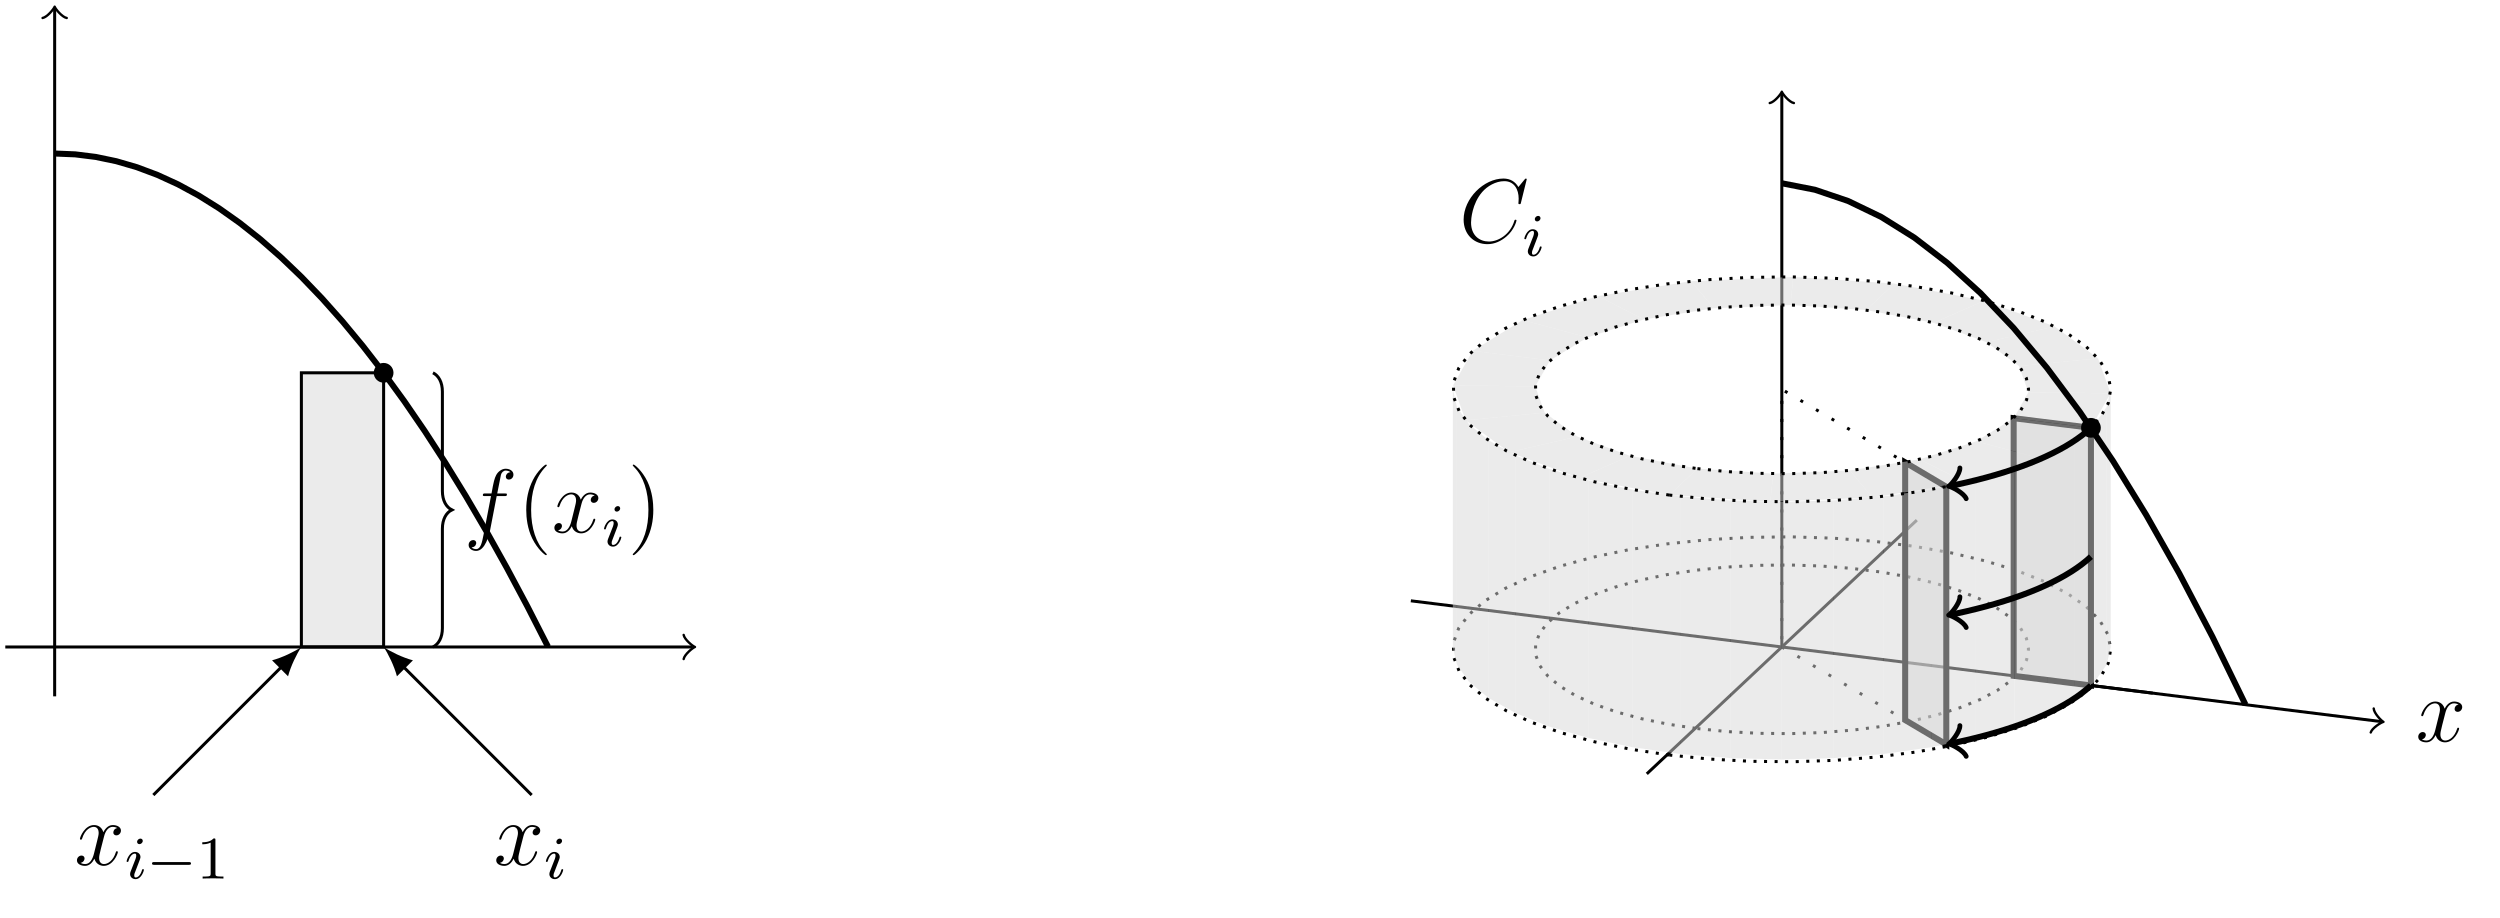 <?xml version='1.0' encoding='UTF-8'?>
<!-- This file was generated by dvisvgm 3.2.1 -->
<svg version='1.1' xmlns='http://www.w3.org/2000/svg' xmlns:xlink='http://www.w3.org/1999/xlink' width='330.208pt' height='121.288pt' viewBox='-.5 -120.788 330.208 121.288'>
<defs>
<path id='g15-40' d='M3.885 2.905C3.885 2.869 3.885 2.845 3.682 2.642C2.487 1.435 1.817-.538 1.817-2.977C1.817-5.296 2.379-7.293 3.766-8.703C3.885-8.811 3.885-8.835 3.885-8.871C3.885-8.942 3.826-8.966 3.778-8.966C3.622-8.966 2.642-8.106 2.056-6.934C1.447-5.727 1.172-4.447 1.172-2.977C1.172-1.913 1.339-.49 1.961 .789C2.666 2.224 3.646 3.001 3.778 3.001C3.826 3.001 3.885 2.977 3.885 2.905Z'/>
<path id='g15-41' d='M3.371-2.977C3.371-3.885 3.252-5.368 2.582-6.755C1.877-8.189 .897-8.966 .765-8.966C.717-8.966 .658-8.942 .658-8.871C.658-8.835 .658-8.811 .861-8.608C2.056-7.4 2.726-5.428 2.726-2.989C2.726-.669 2.164 1.327 .777 2.738C.658 2.845 .658 2.869 .658 2.905C.658 2.977 .717 3.001 .765 3.001C.921 3.001 1.901 2.14 2.487 .968C3.096-.251 3.371-1.542 3.371-2.977Z'/>
<path id='g14-49' d='M3.563 0V-.263H3.284C2.527-.263 2.503-.359 2.503-.654V-5.077C2.503-5.292 2.487-5.3 2.271-5.3C1.945-4.981 1.522-4.79 .765-4.79V-4.527C.98-4.527 1.411-4.527 1.873-4.742V-.654C1.873-.359 1.849-.263 1.092-.263H.813V0C1.14-.024 1.825-.024 2.184-.024S3.236-.024 3.563 0Z'/>
<path id='g8-0' d='M5.866-1.993C5.866-2.176 5.691-2.176 5.579-2.176H.996C.885-2.176 .709-2.176 .709-1.993S.885-1.809 .996-1.809H5.579C5.691-1.809 5.866-1.809 5.866-1.993Z'/>
<path id='g11-105' d='M2.375-4.973C2.375-5.149 2.248-5.276 2.064-5.276C1.857-5.276 1.626-5.085 1.626-4.846C1.626-4.67 1.753-4.543 1.937-4.543C2.144-4.543 2.375-4.734 2.375-4.973ZM2.527-1.14C2.527-1.219 2.463-1.243 2.407-1.243C2.311-1.243 2.295-1.188 2.271-1.108C2.088-.47 1.761-.143 1.443-.143C1.347-.143 1.251-.183 1.251-.399C1.251-.59 1.307-.733 1.411-.98L1.658-1.626L1.905-2.271C1.977-2.455 2.072-2.702 2.072-2.837C2.072-3.236 1.753-3.515 1.347-3.515C.574-3.515 .239-2.399 .239-2.295C.239-2.224 .295-2.192 .359-2.192C.462-2.192 .47-2.24 .494-2.319C.717-3.076 1.084-3.292 1.323-3.292C1.435-3.292 1.514-3.252 1.514-3.029C1.514-2.949 1.506-2.837 1.427-2.598L1.211-2.048C.996-1.522 .996-1.506 .781-.948C.741-.829 .701-.733 .701-.598C.701-.207 1.004 .08 1.427 .08C2.2 .08 2.527-1.036 2.527-1.14Z'/>
<path id='g12-67' d='M7.58-2.869C7.58-2.977 7.484-2.977 7.448-2.977C7.34-2.977 7.329-2.905 7.305-2.857C6.755-.992 5.141-.096 3.945-.096C2.678-.096 1.578-.909 1.578-2.606C1.578-2.989 1.698-5.069 3.049-6.635C3.706-7.4 4.83-8.07 5.966-8.07C7.281-8.07 7.867-6.982 7.867-5.762C7.867-5.452 7.831-5.189 7.831-5.141C7.831-5.033 7.95-5.033 7.986-5.033C8.118-5.033 8.13-5.045 8.177-5.26L8.931-8.309C8.931-8.416 8.823-8.416 8.823-8.416S8.751-8.416 8.656-8.297L7.831-7.293C7.412-8.01 6.755-8.416 5.858-8.416C3.276-8.416 .598-5.798 .598-2.989C.598-.992 1.997 .251 3.742 .251C4.698 .251 5.535-.155 6.229-.741C7.269-1.614 7.58-2.774 7.58-2.869Z'/>
<path id='g12-102' d='M6.528-7.639C6.528-8.141 6.025-8.416 5.499-8.416C4.985-8.416 4.483-8.034 4.244-7.568C4.029-7.149 3.909-6.719 3.634-5.153H2.833C2.606-5.153 2.487-5.153 2.487-4.937C2.487-4.806 2.558-4.806 2.798-4.806H3.563L2.582 .287C2.379 1.327 2.2 2.2 1.602 2.2C1.566 2.2 1.219 2.2 1.004 1.973C1.614 1.925 1.614 1.387 1.614 1.387C1.614 1.148 1.435 1.004 1.207 1.004C.968 1.004 .61 1.207 .61 1.662C.61 2.176 1.136 2.439 1.602 2.439C2.821 2.439 3.324 .251 3.455-.347L4.316-4.806H5.332C5.571-4.806 5.667-4.806 5.667-5.033C5.667-5.153 5.571-5.153 5.356-5.153H4.388L4.878-7.615C4.949-7.902 5.2-8.177 5.511-8.177C5.762-8.177 6.013-8.07 6.133-7.962C5.667-7.914 5.523-7.568 5.523-7.364C5.523-7.125 5.703-6.982 5.93-6.982C6.169-6.982 6.528-7.185 6.528-7.639Z'/>
<path id='g12-120' d='M5.738-1.71C5.738-1.769 5.691-1.817 5.619-1.817C5.511-1.817 5.499-1.757 5.464-1.662C5.141-.61 4.447-.12 3.909-.12C3.491-.12 3.264-.43 3.264-.921C3.264-1.184 3.312-1.375 3.503-2.164L3.921-3.79C4.101-4.507 4.507-5.033 5.057-5.033C5.057-5.033 5.416-5.033 5.667-4.878C5.284-4.806 5.141-4.519 5.141-4.292C5.141-4.005 5.368-3.909 5.535-3.909C5.894-3.909 6.145-4.22 6.145-4.543C6.145-5.045 5.571-5.272 5.069-5.272C4.34-5.272 3.933-4.555 3.826-4.328C3.551-5.224 2.809-5.272 2.594-5.272C1.375-5.272 .729-3.706 .729-3.443C.729-3.395 .777-3.335 .861-3.335C.956-3.335 .98-3.407 1.004-3.455C1.411-4.782 2.212-5.033 2.558-5.033C3.096-5.033 3.204-4.531 3.204-4.244C3.204-3.981 3.132-3.706 2.989-3.132L2.582-1.494C2.403-.777 2.056-.12 1.423-.12C1.363-.12 1.064-.12 .813-.275C1.243-.359 1.339-.717 1.339-.861C1.339-1.1 1.16-1.243 .933-1.243C.646-1.243 .335-.992 .335-.61C.335-.108 .897 .12 1.411 .12C1.985 .12 2.391-.335 2.642-.825C2.833-.12 3.431 .12 3.873 .12C5.093 .12 5.738-1.447 5.738-1.71Z'/>
</defs>
<g id='page175'>
<g stroke-miterlimit='10' transform='matrix(.996 0 0 -.996 6.719 -35.332)' fill='#000' stroke='#000' stroke-width='0.4'>
<path d='M0-6.545V84.614' fill='none'/>
<g transform='matrix(0 1 -1 0 0 84.614)' stroke-width='0.32' stroke-dasharray='none' stroke-dashoffset='0.0' stroke-linecap='round' stroke-linejoin='round'>
 <path d='M-1.2 1.6C-1.1 1 0 .1 .3 0C0-.1-1.1-1-1.2-1.6' fill='none'/>
 </g>
<g fill='#d9d9d9' stroke='#d9d9d9' stroke-opacity='0.5' fill-opacity='0.5'>
<path d='M32.719 0V36.36H43.625V0ZM43.625 36.36'/>
</g>
<path d='M32.719 0V36.36H43.625V0ZM43.625 36.36' fill='none'/>
<path d='M44.934 36.36C44.934 37.083 44.348 37.669 43.625 37.669S42.316 37.083 42.316 36.36S42.902 35.052 43.625 35.052S44.934 35.638 44.934 36.36ZM43.625 36.36' stroke='none'/>
<path d='M-6.545 0H84.614' fill='none'/>
<g transform='translate(84.614)' stroke-width='0.32' stroke-dasharray='none' stroke-dashoffset='0.0' stroke-linecap='round' stroke-linejoin='round'>
 <path d='M-1.2 1.6C-1.1 1 0 .1 .3 0C0-.1-1.1-1-1.2-1.6' fill='none'/>
 </g>
<g stroke-width='0.8'>
<path d='M0 65.441L2.726 65.329L5.452 64.988L8.178 64.42L10.904 63.625L13.63 62.602L16.356 61.353L19.082 59.877L21.808 58.174L24.535 56.244L27.261 54.086L29.987 51.701L32.713 49.089L35.439 46.25L38.165 43.185L40.891 39.891L43.617 36.371L46.343 32.624L49.069 28.649L51.795 24.448L54.521 20.019L57.247 15.363L59.973 10.48L62.699 5.369L65.425 .032' fill='none'/>
</g>
<path d='M30.173-2.546L13.086-19.633' fill='none'/>
<g transform='matrix(.707 .707 -.707 .707 30.173 -2.546)'>
<path d='M3.6 0C2.533 .2 .8 .8-.4 1.5V-1.5C.8-.8 2.533-.2 3.6 0' stroke='none'/>
</g>
<g transform='matrix(1.004 0 0 -1.004 -4.125 -64.38)' stroke='none' fill='#000'>
<use x='6.719' y='-35.332' xlink:href='#g12-120'/>
<use x='13.371' y='-33.539' xlink:href='#g11-105'/>
<use x='16.255' y='-33.539' xlink:href='#g8-0'/>
<use x='22.841' y='-33.539' xlink:href='#g14-49'/>
</g>
<path d='M46.17-2.546L63.258-19.633' fill='none'/>
<g transform='translate(46.17 -2.546)rotate(135)scale(1)'>
<path d='M3.6 0C2.533 .2 .8 .8-.4 1.5V-1.5C.8-.8 2.533-.2 3.6 0' stroke='none'/>
</g>
<g transform='matrix(1.004 0 0 -1.004 51.478 -64.38)' stroke='none' fill='#000'>
<use x='6.719' y='-35.332' xlink:href='#g12-120'/>
<use x='13.371' y='-33.539' xlink:href='#g11-105'/>
</g>
<path d='M50.169 36.36C50.919 35.985 51.419 35.11 51.419 33.86V20.68C51.419 19.43 51.919 18.555 52.669 18.18C51.919 17.805 51.419 16.93 51.419 15.68V2.5C51.419 1.25 50.919 .375 50.169 0' fill='none'/>
<g transform='matrix(1.004 0 0 -1.004 47.541 -20.285)' stroke='none' fill='#000'>
<use x='6.719' y='-35.332' xlink:href='#g12-102'/>
<use x='13.766' y='-35.332' xlink:href='#g15-40'/>
<use x='18.318' y='-35.332' xlink:href='#g12-120'/>
<use x='24.97' y='-33.539' xlink:href='#g11-105'/>
<use x='28.351' y='-35.332' xlink:href='#g15-41'/>
</g>
<path d='M246.951 16.826L211.139-16.826' fill='none'/>
<path d='M179.849 6.124L278.241-6.124' fill='none'/>
<path d='M229.045 0V73.334' fill='none'/>
<g transform='matrix(0 1 -1 0 229.045 73.334)' stroke-width='0.32' stroke-dasharray='none' stroke-dashoffset='0.0' stroke-linecap='round' stroke-linejoin='round'>
 <path d='M-1.2 1.6C-1.1 1 0 .1 .3 0C0-.1-1.1-1-1.2-1.6' fill='none'/>
 </g>
<g stroke-dasharray='0.4,1.0' stroke-dashoffset='0.0'>
<path d='M217.854-10.823L221.878-11.226L226.018-11.45L230.21-11.491L234.382-11.348L238.465-11.023L242.394-10.524L246.104-9.855L249.535-9.031L252.628-8.063L255.334-6.968L257.61-5.764L259.415-4.469L260.72-3.108L261.508-1.699L261.761-.268L261.477 1.163L260.662 2.569L259.327 3.928L257.494 5.218L255.195 6.417L252.465 7.505L249.352 8.466L245.906 9.282L242.181 9.941L238.243 10.431L234.153 10.745L229.978 10.877L225.788 10.826L221.651 10.592L217.637 10.179L213.809 9.594L210.232 8.847L206.964 7.949L204.057 6.915L201.561 5.763L199.518 4.511L197.958 3.181L196.91 1.792L196.389 .37L196.403-1.064L196.954-2.486L198.032-3.871L199.618-5.199L201.689-6.445L204.209-7.591L207.136-8.618L210.423-9.508L214.016-10.247L217.855-10.823' fill='none'/>
</g>
<g stroke-dasharray='0.4,1.0' stroke-dashoffset='0.0'>
<path d='M214.124-14.329L219.489-14.865L225.01-15.164L230.598-15.218L236.16-15.028L241.606-14.596L246.844-13.929L251.791-13.038L256.364-11.939L260.49-10.649L264.097-9.188L267.131-7.583L269.539-5.857L271.279-4.041L272.329-2.163L272.668-.255L272.288 1.653L271.202 3.528L269.421 5.34L266.977 7.06L263.912 8.659L260.273 10.11L256.121 11.39L251.525 12.479L246.56 13.357L241.309 14.01L235.855 14.43L230.289 14.606L224.702 14.538L219.187 14.226L213.833 13.675L208.731 12.895L203.96 11.898L199.603 10.701L195.728 9.323L192.4 7.787L189.675 6.117L187.595 4.343L186.198 2.493L185.504 .595L185.522-1.316L186.257-3.212L187.694-5.059L189.809-6.829L192.57-8.492L195.929-10.019L199.832-11.389L204.215-12.575L209.006-13.56L214.125-14.328' fill='none'/>
</g>
<g fill='#d9d9d9' stroke='#d9d9d9' stroke-opacity='0.5' fill-opacity='0.5'>
<path d='M259.791-3.827L270.039-5.103V29.065L259.791 30.341Z' stroke='none'/>
</g>
<g stroke-width='0.8'>
<path d='M259.791-3.827L270.039-5.103V29.065L259.791 30.341Z' fill='none'/>
</g>
<g fill='#d9d9d9' stroke='#d9d9d9' stroke-opacity='0.5' fill-opacity='0.5'>
<path d='M245.403-9.691L250.857-12.921V21.246L245.403 24.477Z' stroke='none'/>
</g>
<g stroke-dasharray='0.4,2.0' stroke-dashoffset='0.0'>
<path d='M229.045 0L250.857-12.921V21.246L229.045 34.168Z' fill='none'/>
</g>
<g stroke-width='0.8'>
<path d='M245.403-9.691L250.857-12.921V21.246L245.403 24.477Z' fill='none'/>
</g>
<g fill='#d9d9d9' stroke='#d9d9d9' stroke-opacity='0.5' fill-opacity='0.5'>
<path d='M272.133-2.334L272.67 0V34.168L272.133 31.834Z' stroke='none'/>
</g>
<g fill='#d9d9d9' stroke='#d9d9d9' stroke-opacity='0.5' fill-opacity='0.5'>
<path d='M270.534-4.611L272.133-2.334V31.834L270.534 29.557Z' stroke='none'/>
</g>
<g fill='#d9d9d9' stroke='#d9d9d9' stroke-opacity='0.5' fill-opacity='0.5'>
<path d='M267.915-6.773L270.534-4.611V29.557L267.915 27.394Z' stroke='none'/>
</g>
<g fill='#d9d9d9' stroke='#d9d9d9' stroke-opacity='0.5' fill-opacity='0.5'>
<path d='M264.338-8.77L267.915-6.773V27.394L264.338 25.398Z' stroke='none'/>
</g>
<g fill='#d9d9d9' stroke='#d9d9d9' stroke-opacity='0.5' fill-opacity='0.5'>
<path d='M259.892-10.55L264.338-8.77V25.398L259.892 23.618Z' stroke='none'/>
</g>
<g fill='#d9d9d9' stroke='#d9d9d9' stroke-opacity='0.5' fill-opacity='0.5'>
<path d='M254.687-12.071L259.892-10.55V23.618L254.687 22.097Z' stroke='none'/>
</g>
<g fill='#d9d9d9' stroke='#d9d9d9' stroke-opacity='0.5' fill-opacity='0.5'>
<path d='M248.85-13.294L254.687-12.071V22.097L248.85 20.874Z' stroke='none'/>
</g>
<g fill='#d9d9d9' stroke='#d9d9d9' stroke-opacity='0.5' fill-opacity='0.5'>
<path d='M242.526-14.19L248.85-13.294V20.874L242.526 19.978Z' stroke='none'/>
</g>
<g fill='#d9d9d9' stroke='#d9d9d9' stroke-opacity='0.5' fill-opacity='0.5'>
<path d='M235.869-14.737L242.526-14.19V19.978L235.869 19.431Z' stroke='none'/>
</g>
<g fill='#d9d9d9' stroke='#d9d9d9' stroke-opacity='0.5' fill-opacity='0.5'>
<path d='M229.045-14.92L235.869-14.737V19.431L229.045 19.247Z' stroke='none'/>
</g>
<g fill='#d9d9d9' stroke='#d9d9d9' stroke-opacity='0.5' fill-opacity='0.5'>
<path d='M222.22-14.737L229.045-14.92V19.247L222.22 19.431Z' stroke='none'/>
</g>
<g fill='#d9d9d9' stroke='#d9d9d9' stroke-opacity='0.5' fill-opacity='0.5'>
<path d='M215.563-14.19L222.22-14.737V19.431L215.563 19.978Z' stroke='none'/>
</g>
<g fill='#d9d9d9' stroke='#d9d9d9' stroke-opacity='0.5' fill-opacity='0.5'>
<path d='M209.24-13.294L215.563-14.19V19.978L209.24 20.873Z' stroke='none'/>
</g>
<g fill='#d9d9d9' stroke='#d9d9d9' stroke-opacity='0.5' fill-opacity='0.5'>
<path d='M203.404-12.071L209.24-13.294V20.873L203.404 22.097Z' stroke='none'/>
</g>
<g fill='#d9d9d9' stroke='#d9d9d9' stroke-opacity='0.5' fill-opacity='0.5'>
<path d='M198.198-10.55L203.404-12.071V22.097L198.198 23.617Z' stroke='none'/>
</g>
<g fill='#d9d9d9' stroke='#d9d9d9' stroke-opacity='0.5' fill-opacity='0.5'>
<path d='M193.752-8.77L198.198-10.55V23.617L193.752 25.397Z' stroke='none'/>
</g>
<g fill='#d9d9d9' stroke='#d9d9d9' stroke-opacity='0.5' fill-opacity='0.5'>
<path d='M190.175-6.774L193.752-8.77V25.397L190.175 27.394Z' stroke='none'/>
</g>
<g fill='#d9d9d9' stroke='#d9d9d9' stroke-opacity='0.5' fill-opacity='0.5'>
<path d='M187.556-4.611L190.175-6.774V27.394L187.556 29.557Z' stroke='none'/>
</g>
<g fill='#d9d9d9' stroke='#d9d9d9' stroke-opacity='0.5' fill-opacity='0.5'>
<path d='M185.957-2.334L187.556-4.611V29.557L185.957 31.834Z' stroke='none'/>
</g>
<g fill='#d9d9d9' stroke='#d9d9d9' stroke-opacity='0.5' fill-opacity='0.5'>
<path d='M185.42-0L185.957-2.334V31.834L185.42 34.168Z' stroke='none'/>
</g>
<g fill='#d9d9d9' stroke='#d9d9d9' stroke-opacity='0.5' fill-opacity='0.5'>
<path d='M208.901 25.35L202.187 22.41L214.124 20.147L217.854 23.652Z' stroke='none'/>
</g>
<g fill='#d9d9d9' stroke='#d9d9d9' stroke-opacity='0.5' fill-opacity='0.5'>
<path d='M201.92 27.91L192.878 25.824L202.187 22.41L208.901 25.35Z' stroke='none'/>
</g>
<g fill='#d9d9d9' stroke='#d9d9d9' stroke-opacity='0.5' fill-opacity='0.5'>
<path d='M197.594 31.083L187.11 30.055L192.878 25.824L201.92 27.91Z' stroke='none'/>
</g>
<g fill='#d9d9d9' stroke='#d9d9d9' stroke-opacity='0.5' fill-opacity='0.5'>
<path d='M196.346 34.558L185.446 34.688L187.11 30.055L197.594 31.083Z' stroke='none'/>
</g>
<g fill='#d9d9d9' stroke='#d9d9d9' stroke-opacity='0.5' fill-opacity='0.5'>
<path d='M198.299 37.995L188.051 39.271L185.446 34.688L196.346 34.558Z' stroke='none'/>
</g>
<g fill='#d9d9d9' stroke='#d9d9d9' stroke-opacity='0.5' fill-opacity='0.5'>
<path d='M203.262 41.057L194.668 43.354L188.051 39.271L198.299 37.995Z' stroke='none'/>
</g>
<g fill='#d9d9d9' stroke='#d9d9d9' stroke-opacity='0.5' fill-opacity='0.5'>
<path d='M210.749 43.445L204.65 46.537L194.668 43.354L203.262 41.057Z' stroke='none'/>
</g>
<g fill='#d9d9d9' stroke='#d9d9d9' stroke-opacity='0.5' fill-opacity='0.5'>
<path d='M220.027 44.925L217.02 48.51L204.65 46.537L210.749 43.445Z' stroke='none'/>
</g>
<g fill='#d9d9d9' stroke='#d9d9d9' stroke-opacity='0.5' fill-opacity='0.5'>
<path d='M230.187 45.351L230.568 49.079L217.02 48.51L220.027 44.925Z' stroke='none'/>
</g>
<g fill='#d9d9d9' stroke='#d9d9d9' stroke-opacity='0.5' fill-opacity='0.5'>
<path d='M240.236 44.683L243.966 48.189L230.568 49.079L230.187 45.351Z' stroke='none'/>
</g>
<g fill='#d9d9d9' stroke='#d9d9d9' stroke-opacity='0.5' fill-opacity='0.5'>
<path d='M249.188 42.986L255.903 45.926L243.966 48.189L240.236 44.683Z' stroke='none'/>
</g>
<g fill='#d9d9d9' stroke='#d9d9d9' stroke-opacity='0.5' fill-opacity='0.5'>
<path d='M256.17 40.425L265.212 42.511L255.903 45.926L249.188 42.986Z' stroke='none'/>
</g>
<g fill='#d9d9d9' stroke='#d9d9d9' stroke-opacity='0.5' fill-opacity='0.5'>
<path d='M260.496 37.252L270.98 38.281L265.212 42.511L256.17 40.425Z' stroke='none'/>
</g>
<g fill='#d9d9d9' stroke='#d9d9d9' stroke-opacity='0.5' fill-opacity='0.5'>
<path d='M261.744 33.777L272.644 33.647L270.98 38.281L260.496 37.252Z' stroke='none'/>
</g>
<g fill='#d9d9d9' stroke='#d9d9d9' stroke-opacity='0.5' fill-opacity='0.5'>
<path d='M259.791 30.341L270.039 29.065L272.644 33.647L261.744 33.777Z' stroke='none'/>
</g>
<g fill='#d9d9d9' stroke='#d9d9d9' stroke-opacity='0.5' fill-opacity='0.5'>
<path d='M254.828 27.279L263.422 24.982L270.039 29.065L259.791 30.341Z' stroke='none'/>
</g>
<g fill='#d9d9d9' stroke='#d9d9d9' stroke-opacity='0.5' fill-opacity='0.5'>
<path d='M247.341 24.891L253.44 21.798L263.422 24.982L254.828 27.279Z' stroke='none'/>
</g>
<g fill='#d9d9d9' stroke='#d9d9d9' stroke-opacity='0.5' fill-opacity='0.5'>
<path d='M238.063 23.411L241.07 19.825L253.44 21.798L247.341 24.891Z' stroke='none'/>
</g>
<g fill='#d9d9d9' stroke='#d9d9d9' stroke-opacity='0.5' fill-opacity='0.5'>
<path d='M227.903 22.984L227.522 19.256L241.07 19.825L238.063 23.411Z' stroke='none'/>
</g>
<g fill='#d9d9d9' stroke='#d9d9d9' stroke-opacity='0.5' fill-opacity='0.5'>
<path d='M217.854 23.652L214.124 20.147L227.522 19.256L227.903 22.984Z' stroke='none'/>
</g>
<g stroke-dasharray='0.4,1.0' stroke-dashoffset='0.0'>
<path d='M217.854 23.652L221.878 23.25L226.018 23.026L230.21 22.985L234.382 23.128L238.465 23.452L242.394 23.952L246.104 24.62L249.535 25.445L252.628 26.412L255.334 27.508L257.61 28.712L259.415 30.006L260.72 31.368L261.508 32.776L261.761 34.208L261.477 35.638L260.662 37.045L259.327 38.404L257.494 39.693L255.195 40.892L252.465 41.981L249.352 42.941L245.906 43.758L242.181 44.416L238.243 44.906L234.153 45.221L229.978 45.353L225.788 45.302L221.651 45.068L217.637 44.655L213.809 44.07L210.232 43.322L206.964 42.424L204.057 41.391L201.561 40.238L199.518 38.986L197.958 37.656L196.91 36.268L196.389 34.845L196.403 33.411L196.954 31.99L198.032 30.604L199.618 29.277L201.689 28.03L204.209 26.884L207.136 25.857L210.423 24.967L214.016 24.228L217.855 23.652' fill='none'/>
</g>
<g stroke-dasharray='0.4,1.0' stroke-dashoffset='0.0'>
<path d='M214.124 20.147L219.489 19.61L225.01 19.312L230.598 19.257L236.16 19.448L241.606 19.88L246.844 20.547L251.791 21.437L256.364 22.537L260.49 23.827L264.097 25.287L267.131 26.893L269.539 28.619L271.279 30.434L272.329 32.312L272.668 34.221L272.288 36.128L271.202 38.004L269.421 39.816L266.977 41.535L263.912 43.134L260.273 44.585L256.121 45.866L251.525 46.954L246.56 47.832L241.309 48.486L235.855 48.905L230.289 49.081L224.702 49.013L219.187 48.702L213.833 48.151L208.731 47.371L203.96 46.374L199.603 45.176L195.728 43.798L192.4 42.262L189.675 40.593L187.595 38.819L186.198 36.968L185.504 35.071L185.522 33.159L186.257 31.263L187.694 29.416L189.809 27.646L192.57 25.984L195.929 24.456L199.832 23.087L204.215 21.9L209.006 20.915L214.125 20.147' fill='none'/>
</g>
<g stroke-width='0.8'>
<path d='M229.045 61.495L233.437 60.635L237.83 59.147L242.222 57.031L246.614 54.289L251.007 50.919L255.399 46.921L259.792 42.295L264.184 37.042L268.576 31.162L272.969 24.655L277.361 17.52L281.753 9.758L286.146 1.367L290.538-7.651' fill='none'/>
</g>
<path d='M270.039-5.103L308.532-9.895' fill='none'/>
<g transform='matrix(.992 -.123 .123 .992 308.532 -9.895)' stroke-width='0.32' stroke-dasharray='none' stroke-dashoffset='0.0' stroke-linecap='round' stroke-linejoin='round'>
 <path d='M-1.2 1.6C-1.1 1 0 .1 .3 0C0-.1-1.1-1-1.2-1.6' fill='none'/>
 </g>
<g transform='matrix(1.004 0 0 -1.004 306.36 -48)' stroke='none' fill='#000'>
<use x='6.719' y='-35.332' xlink:href='#g12-120'/>
</g>
<path d='M271.348 29.065C271.348 29.788 270.762 30.374 270.039 30.374S268.73 29.788 268.73 29.065C268.73 28.342 269.316 27.756 270.039 27.756S271.348 28.342 271.348 29.065ZM270.039 29.065' stroke='none'/>
<path d='M192.148 56.864' fill='none'/>
<g transform='matrix(1.004 0 0 -1.004 179.503 18.199)' stroke='none' fill='#000'>
<use x='6.719' y='-35.332' xlink:href='#g12-67'/>
<use x='15.094' y='-33.539' xlink:href='#g11-105'/>
</g>
<g stroke-width='0.8'>
<path d='M270.039 11.98L269.462 11.469L268.831 10.965L268.147 10.47L267.41 9.983L266.621 9.506L265.782 9.039L264.893 8.583L263.956 8.138L262.973 7.705L261.941 7.285L260.867 6.878L259.75 6.486L258.589 6.107L257.391 5.743L256.154 5.394L254.88 5.062L253.572 4.745L252.23 4.445L251.551 4.305' fill='none'/>
<g transform='matrix(-.979 -.201 .201 -.979 251.551 4.305)' stroke-width='0.64' stroke-dasharray='none' stroke-dashoffset='0.0' stroke-linecap='round' stroke-linejoin='round'>
 <path d='M-1.56 2.08C-1.43 1.3 0 .13 .39 0C0-.13-1.43-1.3-1.56-2.08' fill='none'/>
 </g>
</g>
<g stroke-width='0.8'>
<path d='M270.039 29.065L269.462 28.554L268.831 28.05L268.147 27.554L267.41 27.068L266.621 26.59L265.782 26.123L264.893 25.667L263.956 25.222L262.973 24.789L261.941 24.369L260.867 23.963L259.75 23.57L258.589 23.191L257.391 22.827L256.154 22.479L254.88 22.146L253.572 21.83L252.23 21.529L251.551 21.39' fill='none'/>
<g transform='matrix(-.979 -.201 .201 -.979 251.551 21.39)' stroke-width='0.64' stroke-dasharray='none' stroke-dashoffset='0.0' stroke-linecap='round' stroke-linejoin='round'>
 <path d='M-1.56 2.08C-1.43 1.3 0 .13 .39 0C0-.13-1.43-1.3-1.56-2.08' fill='none'/>
 </g>
</g>
<g stroke-width='0.8'>
<path d='M270.039-5.103L269.462-5.614L268.831-6.118L268.147-6.614L267.41-7.1L266.621-7.578L265.782-8.045L264.893-8.501L263.956-8.946L262.973-9.379L261.941-9.798L260.867-10.205L259.75-10.598L258.589-10.976L257.391-11.34L256.154-11.689L254.88-12.021L253.572-12.338L252.23-12.638L251.551-12.778' fill='none'/>
<g transform='matrix(-.979 -.201 .201 -.979 251.551 -12.778)' stroke-width='0.64' stroke-dasharray='none' stroke-dashoffset='0.0' stroke-linecap='round' stroke-linejoin='round'>
 <path d='M-1.56 2.08C-1.43 1.3 0 .13 .39 0C0-.13-1.43-1.3-1.56-2.08' fill='none'/>
 </g>
</g>
</g>
</g>
</svg>